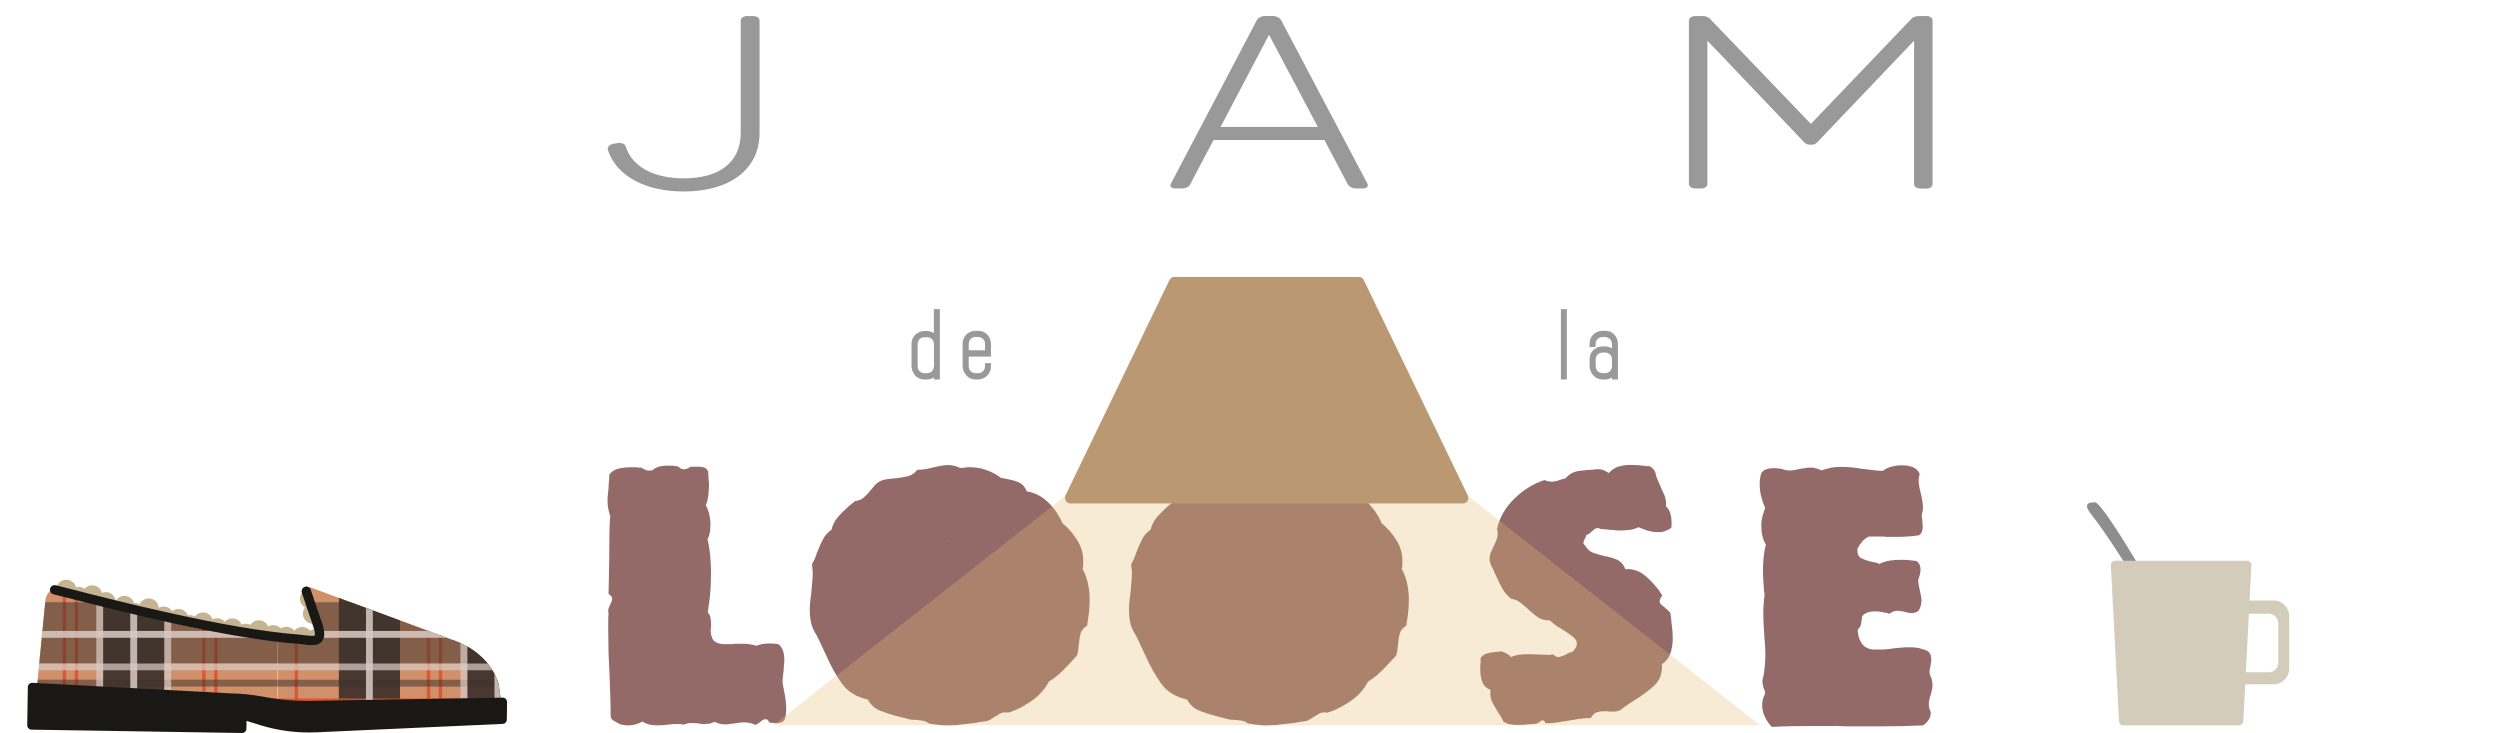 <?xml version="1.0" encoding="utf-8"?>
<!-- Generator: Adobe Illustrator 23.1.0, SVG Export Plug-In . SVG Version: 6.00 Build 0)  -->
<svg version="1.1" xmlns="http://www.w3.org/2000/svg" xmlns:xlink="http://www.w3.org/1999/xlink" x="0px" y="0px"
	 viewBox="0 0 291.13 85.36" style="enable-background:new 0 0 291.13 85.36;" xml:space="preserve">
<style type="text/css">
	.st0{display:none;}
	.st1{display:inline;fill:#2C292A;}
	.st2{fill:#999999;}
	.st3{fill:#936A68;}
	.st4{opacity:0.3;fill:#E2BD74;}
	.st5{fill:#BA9972;}
	.st6{fill:#8E8E8E;}
	.st7{fill:#D3CCBA;}
	.st8{fill:#C5B392;}
	.st9{clip-path:url(#SVGID_2_);}
	.st10{fill:#CF906A;}
	.st11{opacity:0.85;fill:#E04D2B;}
	.st12{opacity:0.93;fill:#3F322C;}
	.st13{opacity:0.71;fill:#D8CAC5;}
	.st14{opacity:0.52;fill:#3F322C;}
	.st15{opacity:0.85;fill:#D8CAC5;}
	.st16{fill:#1A1815;}
</style>
<g id="Calque_2" class="st0">
	<rect x="-28.14" y="-25.68" class="st1" width="595.28" height="841.89"/>
</g>
<g id="Calque_1">
	<path class="st2" d="M87.72,1.87c0.41,0,0.73,0.23,0.73,0.52v13.08c0,4.36-3.61,6.83-8.81,6.83c-4.34,0-7.8-1.69-8.85-4.82
		c-0.12-0.34,0.2-0.69,0.73-0.75l0.53-0.09c0.37-0.03,0.73,0.14,0.81,0.4c0.77,2.47,3.41,3.73,6.78,3.73c4.02,0,6.62-1.78,6.62-5.31
		V2.39c0-0.29,0.33-0.52,0.73-0.52H87.72z"/>
	<path class="st2" d="M156.95,21.46l-2.72-5.16h-12.91l-2.72,5.16c-0.12,0.29-0.53,0.49-1.01,0.49h-0.77
		c-0.37,0-0.65-0.26-0.49-0.52l10.03-19.08c0.16-0.29,0.57-0.49,1.01-0.49h0.81c0.45,0,0.85,0.2,1.01,0.49l10.07,19.08
		c0.12,0.26-0.12,0.52-0.53,0.52h-0.77C157.52,21.95,157.12,21.75,156.95,21.46z M153.46,14.78l-5.68-10.73l-5.64,10.73H153.46z"/>
	<path class="st2" d="M223.47,1.87h0.89c0.41,0,0.69,0.23,0.69,0.52v19.05c0,0.29-0.28,0.52-0.69,0.52h-0.73
		c-0.41,0-0.73-0.23-0.73-0.52V4.74l-11.33,11.88c-0.12,0.14-0.32,0.23-0.57,0.23h-0.24c-0.24,0-0.49-0.09-0.61-0.23L198.83,4.74
		v16.69c0,0.29-0.33,0.52-0.73,0.52h-0.69c-0.41,0-0.73-0.23-0.73-0.52V2.39c0-0.29,0.33-0.52,0.73-0.52h0.85
		c0.37,0,0.69,0.11,0.89,0.34l11.73,12.22l11.69-12.22C222.78,1.98,223.11,1.87,223.47,1.87z"/>
	<g>
		<path class="st2" d="M108.76,36h0.69v4.02v2.63v1.54h-0.69v-0.24c-0.25,0.16-0.52,0.24-0.81,0.24h-0.28
			c-0.53,0-0.95-0.22-1.25-0.67c-0.17-0.27-0.26-0.56-0.27-0.87v-2.58c0-0.54,0.22-0.97,0.67-1.27c0.26-0.17,0.54-0.25,0.84-0.25
			h0.28c0.29,0,0.56,0.08,0.81,0.24V36z M107.67,39.27c-0.35,0-0.59,0.15-0.74,0.46c-0.05,0.11-0.07,0.22-0.07,0.34v2.58
			c0,0.35,0.15,0.59,0.46,0.74c0.11,0.05,0.23,0.07,0.35,0.07h0.28c0.34,0,0.59-0.15,0.73-0.46c0.05-0.11,0.07-0.23,0.08-0.35v-2.58
			c0-0.34-0.15-0.58-0.46-0.73c-0.11-0.05-0.23-0.07-0.35-0.07H107.67z"/>
		<path class="st2" d="M113.62,38.52h0.28c0.53,0,0.95,0.22,1.25,0.67c0.17,0.27,0.25,0.56,0.25,0.87v0.74v0.55v0.18h-2.59v1.12
			c0,0.35,0.15,0.59,0.46,0.73c0.11,0.05,0.23,0.07,0.35,0.08h0.28c0.35,0,0.59-0.15,0.73-0.46c0.05-0.11,0.07-0.23,0.08-0.35v-0.36
			h0.69v0.36c0,0.55-0.22,0.98-0.67,1.27c-0.25,0.18-0.53,0.27-0.83,0.27h-0.28c-0.53,0-0.95-0.23-1.25-0.69
			c-0.17-0.26-0.26-0.55-0.27-0.85v-2.59c0-0.55,0.22-0.98,0.67-1.29C113.04,38.6,113.32,38.52,113.62,38.52z M113.62,39.24
			c-0.34,0-0.59,0.15-0.74,0.46c-0.05,0.11-0.07,0.23-0.07,0.35v0.74h1.9v-0.74c0-0.35-0.15-0.59-0.46-0.73
			c-0.11-0.06-0.23-0.08-0.35-0.08H113.62z"/>
		<path class="st2" d="M181.77,36h0.69v8.19h-0.69V36z"/>
		<path class="st2" d="M186.63,38.52h0.28c0.53,0,0.95,0.22,1.25,0.67c0.17,0.27,0.25,0.56,0.25,0.87v1.86v0.73v1.18v0.36h-0.69
			v-0.24c-0.25,0.16-0.52,0.24-0.81,0.24h-0.28c-0.53,0-0.95-0.23-1.25-0.69c-0.17-0.27-0.26-0.57-0.27-0.9v-0.74
			c0-0.54,0.22-0.97,0.67-1.27c0.26-0.17,0.54-0.25,0.84-0.25h0.28c0.29,0,0.56,0.08,0.81,0.24v-0.52c0-0.35-0.15-0.59-0.46-0.73
			c-0.11-0.06-0.23-0.08-0.35-0.08h-0.28c-0.35,0-0.59,0.15-0.74,0.46c-0.05,0.11-0.07,0.23-0.07,0.35v0.36h-0.7v-0.36
			c0-0.55,0.22-0.98,0.67-1.29C186.05,38.6,186.33,38.52,186.63,38.52z M186.63,41.06c-0.35,0-0.59,0.15-0.74,0.46
			c-0.05,0.11-0.07,0.22-0.07,0.34v0.74c0,0.39,0.16,0.65,0.49,0.78c0.1,0.05,0.21,0.07,0.32,0.07h0.28c0.34,0,0.59-0.15,0.73-0.46
			c0.05-0.11,0.08-0.23,0.08-0.35v-0.73c0-0.4-0.17-0.67-0.5-0.8c-0.1-0.04-0.21-0.06-0.31-0.06H186.63z"/>
	</g>
	<path class="st3" d="M79.3,54.57c0.1,0.05,0.21,0.08,0.34,0.08c0.05,0,0.11-0.01,0.17-0.02c0.06-0.01,0.13-0.03,0.21-0.06
		c0.08-0.02,0.14-0.06,0.21-0.09c0.06-0.04,0.12-0.08,0.17-0.13c0.02,0,0.05,0,0.08,0c0.02,0,0.05,0,0.08,0c0.02,0,0.05,0,0.08,0
		c0.02,0,0.05,0,0.08,0c0.13,0,0.25,0,0.36,0s0.22,0,0.32,0c0.2,0,0.4,0.03,0.59,0.09c0.19,0.06,0.35,0.21,0.47,0.44
		c0,0.08,0.01,0.16,0.02,0.25c0.01,0.09,0.02,0.18,0.02,0.28c0,0.03,0,0.05,0,0.08c0,0.03,0,0.05,0,0.08
		c0.02,0.23,0.04,0.46,0.06,0.68c0.01,0.23,0.01,0.46-0.02,0.68c0,0.33-0.03,0.65-0.08,0.97c-0.05,0.32-0.14,0.63-0.26,0.93
		c0.15,0.28,0.27,0.59,0.36,0.93c0.09,0.34,0.14,0.69,0.17,1.04c0,0.08,0,0.15,0,0.21c0,0.06,0,0.13,0,0.21
		c0,0.28-0.03,0.56-0.08,0.84c-0.05,0.28-0.14,0.53-0.26,0.76c0.15,0.63,0.26,1.28,0.32,1.95c0.06,0.67,0.09,1.34,0.09,2.02
		c0,0.25-0.01,0.5-0.02,0.76c-0.01,0.25-0.02,0.5-0.02,0.76c-0.03,0.5-0.07,1.01-0.13,1.51c-0.06,0.5-0.13,1.01-0.21,1.51
		c0.18,0.18,0.28,0.38,0.32,0.6c0.04,0.23,0.06,0.47,0.06,0.72c0,0.08,0,0.15,0,0.23s0,0.15,0,0.23c-0.03,0.08-0.04,0.15-0.04,0.21
		c0,0.06,0,0.13,0,0.21c0.02,0.33,0.1,0.62,0.23,0.89c0.13,0.26,0.43,0.45,0.91,0.55c0.18,0.03,0.35,0.04,0.51,0.04s0.32,0,0.47,0
		c0.13,0,0.24,0,0.34,0s0.21-0.01,0.34-0.04c0.1,0,0.21,0,0.32,0s0.22,0,0.32,0c0.1,0,0.21,0,0.32,0s0.22,0,0.32,0
		c0.2,0.03,0.41,0.05,0.62,0.08c0.21,0.03,0.43,0.08,0.66,0.15c0.2-0.1,0.43-0.17,0.68-0.21c0.25-0.04,0.5-0.06,0.76-0.06
		c0.2,0,0.4,0.01,0.59,0.02c0.19,0.01,0.37,0.04,0.55,0.09c0.28,0.28,0.45,0.57,0.53,0.89c0.08,0.32,0.11,0.64,0.11,0.96
		c0,0.2-0.01,0.4-0.04,0.6c-0.03,0.2-0.04,0.4-0.04,0.6c-0.03,0.2-0.05,0.4-0.08,0.6s-0.04,0.4-0.04,0.6c0,0.18,0.01,0.35,0.04,0.51
		c0.03,0.16,0.06,0.33,0.11,0.51c0,0.08,0.01,0.15,0.02,0.21c0.01,0.06,0.03,0.13,0.06,0.21c0.05,0.28,0.09,0.57,0.13,0.87
		c0.04,0.3,0.06,0.6,0.06,0.91c0,0.23-0.01,0.45-0.04,0.66c-0.03,0.21-0.08,0.42-0.15,0.62c-0.1,0.18-0.24,0.29-0.42,0.34
		c-0.18,0.05-0.37,0.08-0.57,0.08c-0.08,0-0.14,0-0.21,0c-0.06,0-0.12-0.01-0.17-0.04c-0.08,0-0.14,0-0.21,0c-0.06,0-0.12,0-0.17,0
		c-0.03-0.08-0.06-0.14-0.11-0.19c-0.05-0.05-0.09-0.1-0.11-0.15c-0.05-0.02-0.09-0.04-0.13-0.06c-0.04-0.01-0.08-0.02-0.13-0.02
		c-0.1,0-0.2,0.03-0.3,0.09s-0.2,0.13-0.3,0.21c-0.1,0.1-0.21,0.18-0.32,0.25s-0.22,0.09-0.32,0.09c-0.2-0.1-0.41-0.17-0.62-0.21
		c-0.21-0.04-0.42-0.06-0.62-0.06c-0.18,0-0.36,0.01-0.55,0.04c-0.19,0.03-0.38,0.05-0.59,0.08c-0.18,0.03-0.36,0.05-0.55,0.08
		c-0.19,0.03-0.37,0.04-0.55,0.04c-0.2,0-0.4-0.02-0.61-0.08c-0.2-0.05-0.4-0.13-0.6-0.23c-0.1,0.05-0.2,0.09-0.3,0.13
		c-0.1,0.04-0.19,0.07-0.26,0.09c-0.1,0-0.2,0.01-0.3,0.02c-0.1,0.01-0.2,0.02-0.3,0.02c-0.08,0-0.16,0-0.25,0
		c-0.09,0-0.17-0.01-0.25-0.04c-0.05,0-0.09,0-0.13,0c-0.04,0-0.08-0.01-0.13-0.04c-0.13,0-0.25-0.01-0.36-0.02
		s-0.23-0.02-0.36-0.02c-0.1,0-0.2,0.01-0.3,0.02c-0.1,0.01-0.2,0.03-0.3,0.06c-0.05,0-0.1,0.01-0.15,0.04
		c-0.05,0.03-0.1,0.05-0.15,0.08c-0.13-0.02-0.26-0.04-0.4-0.06c-0.14-0.01-0.27-0.02-0.4-0.02c-0.18,0-0.36,0.01-0.55,0.02
		c-0.19,0.01-0.38,0.03-0.59,0.06c-0.05,0-0.11,0.01-0.17,0.02s-0.13,0.02-0.21,0.02c-0.13,0-0.25,0.01-0.38,0.02
		c-0.13,0.01-0.25,0.02-0.38,0.02c-0.33,0-0.64-0.03-0.93-0.09c-0.29-0.06-0.57-0.18-0.85-0.36c-0.25,0.15-0.52,0.26-0.81,0.34
		c-0.29,0.08-0.59,0.11-0.89,0.11c-0.15,0-0.3-0.01-0.45-0.04c-0.15-0.02-0.29-0.05-0.42-0.08c-0.05-0.02-0.1-0.05-0.15-0.08
		c-0.05-0.02-0.1-0.05-0.15-0.08c-0.2-0.1-0.38-0.21-0.55-0.32s-0.26-0.27-0.28-0.47c0-0.81-0.01-1.6-0.04-2.38
		c-0.03-0.78-0.05-1.54-0.08-2.27c-0.03-0.45-0.04-0.9-0.06-1.32c-0.01-0.43-0.03-0.86-0.06-1.29c0-0.45-0.01-0.91-0.02-1.36
		s-0.02-0.91-0.02-1.36c0-0.35,0-0.7,0-1.04c0-0.34,0.01-0.68,0.04-1c-0.03-0.05-0.04-0.1-0.04-0.15c0-0.05,0-0.09,0-0.11
		c0-0.13,0.02-0.25,0.08-0.38c0.05-0.13,0.1-0.24,0.15-0.34c0.05-0.13,0.1-0.24,0.15-0.34c0.05-0.1,0.08-0.2,0.08-0.3
		c0-0.05-0.01-0.1-0.02-0.15s-0.03-0.1-0.06-0.15c-0.05-0.05-0.1-0.1-0.15-0.15c-0.05-0.05-0.11-0.1-0.19-0.15
		c0-0.33,0.01-0.66,0.02-1c0.01-0.34,0.02-0.69,0.02-1.04s0.01-0.71,0.02-1.08c0.01-0.37,0.02-0.73,0.02-1.08c0-0.1,0-0.21,0-0.32
		s0-0.22,0-0.32c0-0.76,0.01-1.49,0.02-2.21c0.01-0.72,0.04-1.41,0.09-2.06c-0.1-0.28-0.18-0.56-0.23-0.83
		c-0.05-0.28-0.08-0.57-0.08-0.87c0-0.25,0.01-0.5,0.04-0.76c0.02-0.25,0.05-0.5,0.08-0.76c0-0.23,0.01-0.46,0.04-0.7
		s0.04-0.47,0.04-0.7c0-0.05,0-0.08,0-0.09s0-0.03,0-0.06c0.28-0.38,0.65-0.62,1.12-0.72c0.47-0.1,0.94-0.15,1.42-0.15
		c0.1,0,0.2,0,0.3,0c0.1,0,0.2,0,0.3,0c0.1,0.03,0.2,0.04,0.3,0.04s0.2,0,0.3,0c0.15,0.1,0.3,0.19,0.45,0.26
		c0.15,0.08,0.32,0.1,0.49,0.08c0.05,0,0.09,0,0.11,0c0.02,0,0.06,0,0.11,0c0.02,0,0.06-0.01,0.09-0.02
		c0.04-0.01,0.07-0.03,0.09-0.06c0.25-0.2,0.52-0.33,0.81-0.4c0.29-0.06,0.6-0.09,0.93-0.09c0.2,0,0.41,0.01,0.62,0.02
		c0.21,0.01,0.41,0.04,0.59,0.09C79.1,54.43,79.2,54.52,79.3,54.57z"/>
	<path class="st3" d="M112.13,54.47c0.1-0.01,0.2-0.02,0.3-0.02c0.08-0.02,0.16-0.04,0.26-0.04s0.2,0,0.3,0
		c0.66,0,1.29,0.11,1.91,0.34c0.62,0.23,1.18,0.53,1.68,0.91c0.05,0,0.1,0.01,0.15,0.02c0.05,0.01,0.1,0.02,0.15,0.02
		c0.05,0.03,0.11,0.04,0.17,0.04c0.06,0,0.13,0.01,0.21,0.04c0.45,0.08,0.9,0.2,1.34,0.38c0.44,0.18,0.76,0.53,0.96,1.06
		c0.96,0.15,1.8,0.59,2.53,1.31c0.73,0.72,1.27,1.52,1.63,2.4c0.66,0.53,1.23,1.19,1.72,1.97c0.49,0.78,0.72,1.62,0.7,2.5
		c0,0.08,0,0.15,0,0.21c0,0.06,0,0.13,0,0.21s-0.01,0.15-0.02,0.21c-0.01,0.06-0.03,0.13-0.06,0.21c0.3,0.56,0.52,1.14,0.64,1.74
		c0.13,0.61,0.19,1.24,0.19,1.89c0,0.25-0.01,0.5-0.02,0.76c-0.01,0.25-0.03,0.49-0.06,0.72c-0.03,0.15-0.04,0.3-0.06,0.45
		c-0.01,0.15-0.03,0.3-0.06,0.45c-0.03,0.1-0.04,0.2-0.06,0.3c-0.01,0.1-0.02,0.2-0.02,0.3c-0.43,0.25-0.69,0.58-0.79,0.98
		c-0.1,0.4-0.16,0.82-0.19,1.25c-0.03,0.23-0.05,0.45-0.08,0.66c-0.03,0.22-0.08,0.42-0.15,0.62c-0.18,0.18-0.37,0.39-0.59,0.63
		c-0.21,0.24-0.43,0.47-0.66,0.7c-0.3,0.33-0.62,0.64-0.96,0.93c-0.34,0.29-0.69,0.54-1.04,0.74c-0.43,0.83-1.05,1.55-1.85,2.14
		c-0.81,0.59-1.65,1.05-2.53,1.38c-0.05,0-0.11,0.01-0.17,0.04c-0.06,0.03-0.13,0.05-0.21,0.08c-0.05-0.02-0.11-0.04-0.17-0.04
		c-0.06,0-0.12,0-0.17,0c-0.23,0-0.44,0.06-0.64,0.17c-0.2,0.11-0.4,0.23-0.6,0.36c-0.03,0-0.04,0.01-0.06,0.04
		c-0.01,0.03-0.03,0.04-0.06,0.04c-0.15,0.1-0.29,0.19-0.42,0.26s-0.26,0.13-0.42,0.15c-0.2,0.03-0.4,0.05-0.6,0.08
		c-0.2,0.03-0.4,0.06-0.6,0.11c-0.38,0.05-0.75,0.09-1.12,0.13c-0.37,0.04-0.74,0.08-1.12,0.13c-0.2,0-0.4,0.01-0.59,0.02
		c-0.19,0.01-0.38,0.02-0.59,0.02c-0.18,0-0.35-0.01-0.53-0.02c-0.18-0.01-0.34-0.03-0.49-0.06c-0.18,0-0.35-0.02-0.53-0.06
		c-0.18-0.04-0.35-0.07-0.53-0.09c-0.23-0.18-0.47-0.28-0.72-0.32c-0.25-0.04-0.52-0.07-0.79-0.09c-0.15,0-0.3-0.01-0.45-0.02
		c-0.15-0.01-0.3-0.04-0.45-0.09c-0.2-0.05-0.4-0.1-0.59-0.15s-0.38-0.1-0.59-0.15c-0.03-0.02-0.06-0.04-0.09-0.04
		c-0.04,0-0.07,0-0.09,0c-0.66-0.18-1.29-0.38-1.89-0.62s-1.08-0.67-1.44-1.31c-1.34-0.28-2.35-0.91-3.04-1.89s-1.29-2.06-1.79-3.22
		c-0.05-0.1-0.1-0.21-0.15-0.32c-0.05-0.11-0.1-0.22-0.15-0.32c-0.18-0.38-0.35-0.74-0.51-1.1c-0.17-0.35-0.35-0.69-0.55-1.02
		c-0.23-0.43-0.38-0.85-0.45-1.27c-0.08-0.42-0.11-0.84-0.11-1.27c0-0.35,0.02-0.71,0.06-1.06c0.04-0.35,0.08-0.72,0.13-1.1
		c0.03-0.35,0.06-0.71,0.09-1.06c0.04-0.35,0.06-0.71,0.06-1.06c0-0.08,0-0.16,0-0.25c0-0.09-0.01-0.18-0.04-0.28
		c0-0.1-0.01-0.19-0.02-0.28c-0.01-0.09-0.02-0.17-0.02-0.25c0.13-0.23,0.24-0.45,0.34-0.68c0.1-0.23,0.19-0.47,0.26-0.72
		c0.02-0.02,0.04-0.05,0.04-0.08c0-0.02,0.01-0.05,0.04-0.08c0.18-0.48,0.38-0.93,0.61-1.36c0.23-0.43,0.55-0.79,0.98-1.1
		c0.15-0.58,0.4-1.07,0.76-1.48c0.35-0.4,0.74-0.79,1.17-1.17c0.13-0.13,0.26-0.24,0.4-0.34c0.14-0.1,0.27-0.21,0.4-0.34
		c0.4-0.02,0.76-0.17,1.06-0.44c0.3-0.26,0.58-0.56,0.83-0.89c0.08-0.1,0.15-0.19,0.23-0.28c0.08-0.09,0.15-0.18,0.23-0.28
		c0.33-0.33,0.7-0.53,1.12-0.61c0.42-0.08,0.84-0.13,1.27-0.15c0.48-0.05,0.94-0.13,1.38-0.23c0.44-0.1,0.83-0.35,1.15-0.76
		c0.33,0,0.64-0.02,0.94-0.08c0.3-0.05,0.59-0.11,0.87-0.19c0.13-0.02,0.25-0.05,0.38-0.08c0.13-0.02,0.25-0.05,0.38-0.08
		c0.15-0.02,0.31-0.05,0.47-0.08c0.16-0.02,0.33-0.04,0.51-0.04c0.23,0,0.46,0.03,0.7,0.08c0.24,0.05,0.49,0.14,0.74,0.26
		C111.93,54.51,112.03,54.49,112.13,54.47z M111.06,63.43c-0.04-0.01-0.07-0.02-0.09-0.02h-0.04c-0.08-0.05-0.15-0.09-0.23-0.13
		c-0.08-0.04-0.15-0.11-0.23-0.21c-0.76,0.15-1.43,0.44-2.02,0.85c-0.59,0.42-1.17,0.93-1.72,1.53c-0.03,0.1-0.04,0.2-0.06,0.28
		c-0.01,0.09-0.02,0.18-0.02,0.28c0,0.08,0,0.15,0,0.23s0.01,0.15,0.04,0.23c0,0.1,0,0.21,0,0.32s0,0.22,0,0.32c0,0.1,0,0.2,0,0.28
		c0,0.09-0.03,0.18-0.08,0.28c0,0.15-0.01,0.31-0.04,0.47c-0.03,0.16-0.05,0.33-0.08,0.51c-0.03,0.33-0.05,0.67-0.08,1.02
		c-0.03,0.35-0.04,0.72-0.04,1.1c0,0.76,0.1,1.49,0.3,2.19c0.2,0.71,0.6,1.32,1.21,1.85c0.15,0.03,0.3,0.06,0.43,0.11
		c0.14,0.05,0.27,0.11,0.4,0.19c0.2,0.08,0.41,0.15,0.62,0.21c0.21,0.06,0.43,0.09,0.66,0.09c0.1,0,0.21-0.01,0.32-0.04
		c0.11-0.02,0.22-0.05,0.32-0.08c0.78-0.18,1.4-0.57,1.87-1.17c0.47-0.6,0.83-1.25,1.08-1.93c0.1-0.23,0.18-0.45,0.23-0.66
		c0.05-0.21,0.1-0.42,0.15-0.62c0-0.18,0.01-0.36,0.02-0.55c0.01-0.19,0.03-0.37,0.06-0.55c0-0.2,0.01-0.4,0.02-0.59
		s0.03-0.38,0.06-0.59c0-0.1,0-0.2,0-0.3c0-0.1,0-0.2,0-0.3c0-0.55-0.04-1.08-0.11-1.59c-0.08-0.5-0.25-0.96-0.53-1.36
		c-0.2-0.08-0.37-0.18-0.51-0.32c-0.14-0.14-0.27-0.28-0.4-0.43c-0.03,0-0.04-0.01-0.04-0.04c-0.18-0.23-0.37-0.42-0.59-0.59
		c-0.21-0.16-0.49-0.25-0.81-0.25C111.12,63.46,111.09,63.45,111.06,63.43z"/>
	<path class="st3" d="M149.3,54.47c0.1-0.01,0.2-0.02,0.3-0.02c0.08-0.02,0.16-0.04,0.26-0.04c0.1,0,0.2,0,0.3,0
		c0.65,0,1.29,0.11,1.91,0.34c0.62,0.23,1.18,0.53,1.68,0.91c0.05,0,0.1,0.01,0.15,0.02c0.05,0.01,0.1,0.02,0.15,0.02
		c0.05,0.03,0.11,0.04,0.17,0.04c0.06,0,0.13,0.01,0.21,0.04c0.45,0.08,0.9,0.2,1.34,0.38c0.44,0.18,0.76,0.53,0.96,1.06
		c0.96,0.15,1.8,0.59,2.53,1.31c0.73,0.72,1.27,1.52,1.63,2.4c0.65,0.53,1.23,1.19,1.72,1.97c0.49,0.78,0.72,1.62,0.7,2.5
		c0,0.08,0,0.15,0,0.21c0,0.06,0,0.13,0,0.21s-0.01,0.15-0.02,0.21c-0.01,0.06-0.03,0.13-0.06,0.21c0.3,0.56,0.52,1.14,0.64,1.74
		c0.13,0.61,0.19,1.24,0.19,1.89c0,0.25-0.01,0.5-0.02,0.76c-0.01,0.25-0.03,0.49-0.06,0.72c-0.03,0.15-0.04,0.3-0.06,0.45
		c-0.01,0.15-0.03,0.3-0.06,0.45c-0.03,0.1-0.04,0.2-0.06,0.3c-0.01,0.1-0.02,0.2-0.02,0.3c-0.43,0.25-0.69,0.58-0.79,0.98
		c-0.1,0.4-0.16,0.82-0.19,1.25c-0.03,0.23-0.05,0.45-0.08,0.66c-0.03,0.22-0.08,0.42-0.15,0.62c-0.18,0.18-0.37,0.39-0.59,0.63
		c-0.21,0.24-0.43,0.47-0.66,0.7c-0.3,0.33-0.63,0.64-0.96,0.93c-0.34,0.29-0.69,0.54-1.04,0.74c-0.43,0.83-1.04,1.55-1.85,2.14
		c-0.81,0.59-1.65,1.05-2.53,1.38c-0.05,0-0.11,0.01-0.17,0.04c-0.06,0.03-0.13,0.05-0.21,0.08c-0.05-0.02-0.11-0.04-0.17-0.04
		c-0.06,0-0.12,0-0.17,0c-0.23,0-0.44,0.06-0.64,0.17c-0.2,0.11-0.4,0.23-0.6,0.36c-0.03,0-0.04,0.01-0.06,0.04
		c-0.01,0.03-0.03,0.04-0.06,0.04c-0.15,0.1-0.29,0.19-0.42,0.26c-0.13,0.08-0.26,0.13-0.42,0.15c-0.2,0.03-0.4,0.05-0.6,0.08
		c-0.2,0.03-0.4,0.06-0.61,0.11c-0.38,0.05-0.75,0.09-1.12,0.13c-0.37,0.04-0.74,0.08-1.11,0.13c-0.2,0-0.4,0.01-0.59,0.02
		c-0.19,0.01-0.38,0.02-0.59,0.02c-0.18,0-0.35-0.01-0.53-0.02c-0.18-0.01-0.34-0.03-0.49-0.06c-0.18,0-0.35-0.02-0.53-0.06
		c-0.18-0.04-0.35-0.07-0.53-0.09c-0.23-0.18-0.47-0.28-0.72-0.32c-0.25-0.04-0.52-0.07-0.79-0.09c-0.15,0-0.3-0.01-0.45-0.02
		c-0.15-0.01-0.3-0.04-0.45-0.09c-0.2-0.05-0.4-0.1-0.59-0.15c-0.19-0.05-0.38-0.1-0.58-0.15c-0.03-0.02-0.06-0.04-0.09-0.04
		c-0.04,0-0.07,0-0.09,0c-0.66-0.18-1.29-0.38-1.89-0.62c-0.61-0.24-1.08-0.67-1.44-1.31c-1.34-0.28-2.35-0.91-3.04-1.89
		c-0.69-0.98-1.29-2.06-1.8-3.22c-0.05-0.1-0.1-0.21-0.15-0.32c-0.05-0.11-0.1-0.22-0.15-0.32c-0.18-0.38-0.35-0.74-0.51-1.1
		c-0.16-0.35-0.35-0.69-0.55-1.02c-0.23-0.43-0.38-0.85-0.45-1.27c-0.08-0.42-0.11-0.84-0.11-1.27c0-0.35,0.02-0.71,0.06-1.06
		c0.04-0.35,0.08-0.72,0.13-1.1c0.02-0.35,0.06-0.71,0.09-1.06c0.04-0.35,0.06-0.71,0.06-1.06c0-0.08,0-0.16,0-0.25
		c0-0.09-0.01-0.18-0.04-0.28c0-0.1-0.01-0.19-0.02-0.28c-0.01-0.09-0.02-0.17-0.02-0.25c0.13-0.23,0.24-0.45,0.34-0.68
		c0.1-0.23,0.19-0.47,0.26-0.72c0.03-0.02,0.04-0.05,0.04-0.08c0-0.02,0.01-0.05,0.04-0.08c0.18-0.48,0.38-0.93,0.6-1.36
		s0.55-0.79,0.98-1.1c0.15-0.58,0.4-1.07,0.76-1.48c0.35-0.4,0.74-0.79,1.17-1.17c0.13-0.13,0.26-0.24,0.4-0.34s0.27-0.21,0.4-0.34
		c0.4-0.02,0.76-0.17,1.06-0.44c0.3-0.26,0.58-0.56,0.83-0.89c0.08-0.1,0.15-0.19,0.23-0.28c0.08-0.09,0.15-0.18,0.23-0.28
		c0.33-0.33,0.7-0.53,1.12-0.61s0.84-0.13,1.27-0.15c0.48-0.05,0.94-0.13,1.38-0.23c0.44-0.1,0.83-0.35,1.15-0.76
		c0.33,0,0.64-0.02,0.95-0.08c0.3-0.05,0.59-0.11,0.87-0.19c0.13-0.02,0.25-0.05,0.38-0.08c0.13-0.02,0.25-0.05,0.38-0.08
		c0.15-0.02,0.31-0.05,0.47-0.08c0.16-0.02,0.33-0.04,0.51-0.04c0.23,0,0.46,0.03,0.7,0.08c0.24,0.05,0.48,0.14,0.74,0.26
		C149.1,54.51,149.2,54.49,149.3,54.47z M148.23,63.43c-0.04-0.01-0.07-0.02-0.09-0.02h-0.04c-0.08-0.05-0.15-0.09-0.23-0.13
		c-0.08-0.04-0.15-0.11-0.23-0.21c-0.76,0.15-1.43,0.44-2.02,0.85c-0.59,0.42-1.17,0.93-1.72,1.53c-0.03,0.1-0.04,0.2-0.06,0.28
		c-0.01,0.09-0.02,0.18-0.02,0.28c0,0.08,0,0.15,0,0.23s0.01,0.15,0.04,0.23c0,0.1,0,0.21,0,0.32s0,0.22,0,0.32c0,0.1,0,0.2,0,0.28
		c0,0.09-0.03,0.18-0.08,0.28c0,0.15-0.01,0.31-0.04,0.47c-0.03,0.16-0.05,0.33-0.08,0.51c-0.03,0.33-0.05,0.67-0.08,1.02
		c-0.03,0.35-0.04,0.72-0.04,1.1c0,0.76,0.1,1.49,0.3,2.19c0.2,0.71,0.61,1.32,1.21,1.85c0.15,0.03,0.3,0.06,0.43,0.11
		c0.14,0.05,0.27,0.11,0.4,0.19c0.2,0.08,0.41,0.15,0.62,0.21c0.21,0.06,0.43,0.09,0.66,0.09c0.1,0,0.21-0.01,0.32-0.04
		c0.11-0.02,0.22-0.05,0.32-0.08c0.78-0.18,1.4-0.57,1.87-1.17c0.47-0.6,0.83-1.25,1.08-1.93c0.1-0.23,0.18-0.45,0.23-0.66
		c0.05-0.21,0.1-0.42,0.15-0.62c0-0.18,0.01-0.36,0.02-0.55s0.03-0.37,0.06-0.55c0-0.2,0.01-0.4,0.02-0.59
		c0.01-0.19,0.03-0.38,0.06-0.59c0-0.1,0-0.2,0-0.3c0-0.1,0-0.2,0-0.3c0-0.55-0.04-1.08-0.11-1.59c-0.08-0.5-0.25-0.96-0.53-1.36
		c-0.2-0.08-0.37-0.18-0.51-0.32c-0.14-0.14-0.27-0.28-0.4-0.43c-0.03,0-0.04-0.01-0.04-0.04c-0.18-0.23-0.37-0.42-0.59-0.59
		c-0.21-0.16-0.49-0.25-0.81-0.25C148.29,63.46,148.26,63.45,148.23,63.43z"/>
	<path class="st3" d="M192.57,54.68c0.13,0.15,0.2,0.32,0.23,0.49c0.05,0.25,0.13,0.5,0.25,0.74c0.11,0.24,0.22,0.49,0.32,0.74
		c0.15,0.33,0.3,0.66,0.44,0.99c0.14,0.33,0.21,0.7,0.21,1.1c0,0.03,0,0.06,0,0.1s0,0.08,0,0.13c0.25,0.25,0.42,0.54,0.51,0.87
		c0.09,0.33,0.13,0.67,0.13,1.03c0,0.05,0,0.1,0,0.15s0,0.1,0,0.15c0,0.05-0.01,0.1-0.02,0.15s-0.02,0.1-0.02,0.15
		c-0.25,0.18-0.52,0.31-0.79,0.4c-0.28,0.09-0.57,0.12-0.87,0.09c-0.13,0-0.25-0.01-0.38-0.02c-0.13-0.01-0.24-0.03-0.34-0.06
		c-0.25-0.05-0.5-0.12-0.74-0.21c-0.24-0.09-0.47-0.18-0.7-0.28c-0.28,0.15-0.59,0.25-0.93,0.3c-0.34,0.05-0.7,0.08-1.08,0.08
		c-0.13,0-0.26,0-0.4,0s-0.27-0.01-0.4-0.04c-0.1,0-0.21-0.01-0.32-0.02c-0.11-0.01-0.22-0.02-0.32-0.02
		c-0.18-0.02-0.34-0.04-0.49-0.06c-0.15-0.01-0.3-0.02-0.45-0.02c-0.08-0.05-0.14-0.08-0.21-0.09c-0.06-0.01-0.12-0.02-0.17-0.02
		c-0.13,0-0.24,0.04-0.34,0.11c-0.1,0.08-0.2,0.16-0.3,0.26c-0.03,0-0.04,0.01-0.04,0.04c-0.1,0.08-0.2,0.15-0.28,0.23
		c-0.09,0.08-0.2,0.13-0.32,0.15c-0.03,0.05-0.05,0.11-0.08,0.19c-0.03,0.08-0.05,0.14-0.08,0.19c-0.05,0.1-0.09,0.19-0.13,0.26
		s-0.06,0.16-0.06,0.26c0,0.03,0,0.06,0,0.09c0,0.04,0.01,0.07,0.04,0.09c0.02,0.03,0.05,0.06,0.08,0.09
		c0.02,0.04,0.05,0.07,0.08,0.09c0.25,0.43,0.59,0.71,1,0.85c0.42,0.14,0.84,0.26,1.27,0.36c0.48,0.08,0.94,0.21,1.4,0.4
		c0.45,0.19,0.79,0.57,1.02,1.15c0.02,0,0.05,0,0.08,0s0.06-0.01,0.11-0.04c0.02,0,0.05,0,0.08,0c0.02,0,0.05,0,0.08,0
		c0.73,0.03,1.39,0.3,1.99,0.81c0.59,0.52,1.11,1.08,1.57,1.68c0.05,0.1,0.11,0.2,0.19,0.3c0.08,0.1,0.14,0.2,0.19,0.3
		c-0.1,0.13-0.18,0.24-0.23,0.34c-0.05,0.1-0.08,0.2-0.08,0.3c0,0.15,0.05,0.28,0.15,0.38c0.1,0.1,0.23,0.2,0.38,0.3
		c0.03,0.03,0.04,0.04,0.06,0.06s0.03,0.03,0.06,0.06c0.15,0.13,0.3,0.25,0.43,0.38c0.14,0.13,0.21,0.29,0.21,0.49v0.04
		c0.03,0.13,0.04,0.26,0.06,0.4c0.01,0.14,0.02,0.27,0.02,0.4c0.05,0.3,0.09,0.6,0.11,0.91c0.02,0.3,0.04,0.62,0.04,0.95
		c0,0.58-0.08,1.13-0.25,1.66s-0.5,0.97-1,1.32c0,0.03,0,0.06,0,0.09s0,0.08,0,0.13c0,0.96-0.3,1.71-0.91,2.27
		c-0.6,0.55-1.29,1.07-2.04,1.55c-0.05,0.03-0.1,0.06-0.15,0.09c-0.05,0.04-0.1,0.07-0.15,0.09c-0.28,0.18-0.55,0.36-0.83,0.55
		c-0.28,0.19-0.54,0.38-0.79,0.59c-0.08,0.03-0.15,0.05-0.23,0.08c-0.08,0.03-0.15,0.04-0.23,0.04c-0.1,0.03-0.19,0.04-0.26,0.04
		c-0.08,0-0.15,0-0.23,0c-0.08,0-0.16,0-0.25,0c-0.09,0-0.17-0.01-0.25-0.04c-0.1,0-0.2,0-0.28,0c-0.09,0-0.17,0-0.25,0
		c-0.25,0-0.5,0.04-0.76,0.13s-0.48,0.31-0.68,0.66c-0.45,0-0.89,0.03-1.32,0.09c-0.43,0.06-0.86,0.13-1.29,0.21
		c-0.45,0.08-0.9,0.15-1.32,0.21c-0.43,0.06-0.87,0.09-1.32,0.09c-0.03-0.08-0.06-0.13-0.09-0.17c-0.04-0.04-0.07-0.07-0.09-0.09
		c-0.03-0.02-0.06-0.04-0.09-0.06c-0.04-0.01-0.07-0.02-0.09-0.02c-0.08,0-0.15,0.03-0.21,0.08c-0.06,0.05-0.12,0.09-0.17,0.11
		l-0.04,0.04c-0.08,0.05-0.15,0.09-0.23,0.13c-0.08,0.04-0.15,0.06-0.23,0.06h-0.04c-0.1,0-0.2,0.01-0.3,0.02
		c-0.1,0.01-0.21,0.02-0.34,0.02c-0.2,0.03-0.42,0.04-0.64,0.06c-0.23,0.01-0.45,0.02-0.68,0.02c-0.33,0-0.63-0.02-0.91-0.08
		c-0.28-0.05-0.54-0.16-0.79-0.34c-0.08-0.18-0.17-0.36-0.28-0.55s-0.23-0.37-0.36-0.55c-0.2-0.33-0.4-0.67-0.59-1.02
		c-0.19-0.35-0.28-0.74-0.28-1.17c0-0.02,0-0.06,0-0.09c0-0.04,0-0.07,0-0.09c0-0.02,0.01-0.06,0.02-0.09
		c0.01-0.04,0.02-0.07,0.02-0.09c-0.5-0.2-0.83-0.52-0.98-0.96c-0.15-0.44-0.23-0.9-0.23-1.38c0-0.02,0-0.06,0-0.09s0-0.07,0-0.09
		c0-0.1,0-0.2,0-0.3c0-0.1,0.01-0.2,0.04-0.3c0-0.1,0-0.2,0-0.3s0-0.2,0-0.3c0.18-0.25,0.4-0.42,0.68-0.51
		c0.28-0.09,0.55-0.14,0.83-0.17c0.05,0,0.1-0.01,0.15-0.02c0.05-0.01,0.1-0.02,0.15-0.02c0.1,0,0.2-0.01,0.3-0.02
		c0.1-0.01,0.19-0.03,0.26-0.06c0.05,0.03,0.11,0.05,0.17,0.08c0.06,0.03,0.12,0.04,0.17,0.04c0.15,0.08,0.3,0.15,0.45,0.23
		s0.28,0.19,0.38,0.34c0.3-0.15,0.64-0.25,1-0.28c0.37-0.04,0.74-0.06,1.12-0.06c0.2,0,0.4,0.01,0.59,0.02
		c0.19,0.01,0.37,0.02,0.55,0.02c0.2,0,0.4,0.01,0.59,0.02c0.19,0.01,0.37,0.02,0.55,0.02c0.05,0,0.1,0,0.15,0s0.1-0.01,0.15-0.04
		c0.02,0,0.06,0,0.11,0s0.1,0,0.15,0c0.2,0.25,0.43,0.35,0.68,0.28c0.25-0.06,0.5-0.16,0.76-0.28c0.02-0.02,0.06-0.04,0.09-0.06
		c0.04-0.01,0.07-0.03,0.09-0.06c0.1-0.05,0.2-0.09,0.28-0.11c0.09-0.02,0.18-0.05,0.28-0.08c0.1-0.08,0.2-0.18,0.28-0.3
		c0.09-0.13,0.16-0.25,0.21-0.38c0-0.05,0.01-0.1,0.02-0.15c0.01-0.05,0.02-0.1,0.02-0.15c0-0.08-0.01-0.15-0.04-0.23
		s-0.06-0.15-0.11-0.23c-0.2-0.23-0.43-0.43-0.68-0.6c-0.25-0.18-0.52-0.35-0.79-0.53c-0.05-0.02-0.09-0.05-0.13-0.08
		s-0.08-0.05-0.13-0.08c-0.23-0.13-0.45-0.26-0.66-0.42c-0.21-0.15-0.42-0.33-0.62-0.53c-0.03,0-0.05,0-0.08,0s-0.04,0-0.06,0
		s-0.03,0-0.06,0c-0.45,0-0.85-0.12-1.19-0.36c-0.34-0.24-0.67-0.51-1-0.81c0-0.02-0.03-0.05-0.08-0.08
		c-0.3-0.28-0.61-0.54-0.93-0.79s-0.67-0.4-1.08-0.46c-0.4-0.3-0.72-0.66-0.96-1.06c-0.24-0.4-0.45-0.81-0.62-1.21
		c-0.03-0.08-0.05-0.14-0.08-0.19c-0.03-0.05-0.05-0.1-0.08-0.15c-0.1-0.2-0.2-0.4-0.28-0.61s-0.18-0.39-0.28-0.57
		c-0.03-0.08-0.06-0.15-0.09-0.21s-0.06-0.13-0.06-0.21c-0.03-0.08-0.04-0.15-0.06-0.21c-0.01-0.06-0.02-0.13-0.02-0.21
		c0-0.25,0.05-0.5,0.15-0.74c0.1-0.24,0.2-0.47,0.3-0.7h0.04v-0.04c0.1-0.23,0.2-0.46,0.3-0.7c0.1-0.24,0.15-0.49,0.15-0.74
		c0-0.05,0-0.09,0-0.13c0-0.04,0-0.08,0-0.13c0-0.05-0.01-0.09-0.02-0.13s-0.03-0.08-0.06-0.13c0.28-1.34,0.95-2.53,2.02-3.58
		c1.07-1.05,2.25-1.77,3.53-2.18c0.15,0.08,0.3,0.13,0.43,0.15c0.14,0.03,0.26,0.04,0.36,0.04c0.2,0,0.4-0.02,0.6-0.08
		c0.2-0.05,0.4-0.11,0.6-0.19c0.08-0.02,0.15-0.04,0.23-0.06c0.08-0.01,0.15-0.03,0.23-0.06c0.4-0.48,0.91-0.76,1.51-0.85
		c0.61-0.09,1.22-0.14,1.85-0.17c0.08-0.02,0.16-0.04,0.25-0.04c0.09,0,0.17,0,0.25,0c0.2,0,0.4,0.04,0.6,0.13
		c0.2,0.09,0.39,0.2,0.57,0.32c0.33-0.38,0.71-0.63,1.15-0.76c0.44-0.13,0.9-0.19,1.38-0.19c0.23,0,0.46,0.01,0.7,0.02
		s0.47,0.03,0.7,0.06c0.15,0.03,0.3,0.04,0.45,0.06c0.15,0.01,0.29,0.02,0.42,0.02C192.31,54.42,192.44,54.53,192.57,54.68z"/>
	<rect x="104.75" y="63.07" class="st3" width="10.64" height="13.9"/>
	<rect x="140.74" y="61.22" class="st3" width="12.72" height="16.27"/>
	<path class="st3" d="M220.14,54.38c0.33-0.1,0.67-0.16,1.02-0.19c0.08,0,0.15,0,0.23,0s0.15,0,0.23,0c0.43,0,0.82,0.08,1.17,0.23
		c0.35,0.15,0.61,0.4,0.76,0.76c-0.03,0.13-0.05,0.25-0.08,0.38c-0.03,0.13-0.04,0.25-0.04,0.38c0,0.25,0.03,0.51,0.08,0.78
		c0.05,0.27,0.11,0.52,0.19,0.78c0.05,0.28,0.1,0.55,0.15,0.81c0.05,0.27,0.08,0.52,0.08,0.78c0,0.15-0.01,0.3-0.04,0.44
		c-0.03,0.14-0.06,0.27-0.11,0.4c0,0.05,0.01,0.11,0.02,0.19s0.02,0.15,0.02,0.23c0.03,0.08,0.04,0.15,0.04,0.23
		c0,0.08,0,0.17,0,0.27c0.02,0.08,0.04,0.15,0.04,0.23s0,0.15,0,0.23c0,0.2-0.03,0.39-0.08,0.57c-0.05,0.18-0.16,0.33-0.34,0.45
		c-0.48,0.08-0.94,0.13-1.38,0.15c-0.44,0.03-0.88,0.04-1.3,0.04c-0.15,0-0.3,0-0.45,0s-0.3,0-0.45,0c-0.08,0-0.15,0-0.23,0
		c-0.08,0-0.15-0.01-0.23-0.04c-0.23,0-0.45,0-0.68,0c-0.23,0-0.45,0-0.68,0c-0.08,0-0.15,0-0.23,0c-0.08,0-0.15,0-0.23,0
		c-0.33,0.18-0.59,0.37-0.77,0.59c-0.19,0.22-0.37,0.49-0.55,0.82c0,0.03,0,0.05,0,0.08c0,0.03,0,0.04,0,0.06s0,0.03,0,0.06
		c0,0.45,0.15,0.76,0.45,0.91c0.3,0.15,0.64,0.28,1.02,0.38c0.03,0,0.06,0,0.09,0s0.07,0.01,0.09,0.04
		c0.18,0.03,0.34,0.06,0.49,0.09c0.15,0.04,0.29,0.09,0.42,0.17c0.3-0.18,0.67-0.3,1.11-0.38c0.44-0.08,0.9-0.11,1.38-0.11
		c0.33,0,0.65,0.01,0.96,0.04c0.32,0.03,0.61,0.06,0.89,0.11c0.18,0.15,0.3,0.31,0.36,0.47c0.06,0.16,0.09,0.35,0.09,0.55
		c0,0.18-0.03,0.36-0.08,0.55c-0.05,0.19-0.11,0.39-0.19,0.59c0,0.2,0.02,0.41,0.06,0.63c0.04,0.21,0.08,0.42,0.13,0.63
		c0.05,0.2,0.09,0.4,0.13,0.61c0.04,0.2,0.06,0.4,0.06,0.61c0,0.18-0.03,0.36-0.08,0.55c-0.05,0.19-0.14,0.39-0.26,0.59
		c-0.13,0.1-0.26,0.17-0.4,0.21c-0.14,0.04-0.28,0.06-0.43,0.06c-0.13,0-0.26-0.01-0.4-0.04c-0.14-0.02-0.27-0.06-0.4-0.11
		c-0.15-0.02-0.3-0.05-0.43-0.08c-0.14-0.02-0.27-0.04-0.4-0.04c-0.15,0-0.3,0.03-0.45,0.08s-0.3,0.14-0.45,0.27
		c-0.08-0.03-0.15-0.04-0.23-0.06c-0.08-0.01-0.15-0.03-0.23-0.06c-0.08,0-0.15-0.01-0.21-0.02c-0.06-0.01-0.13-0.03-0.21-0.06
		c-0.15-0.03-0.3-0.04-0.45-0.06c-0.15-0.01-0.3-0.02-0.45-0.02c-0.25,0-0.5,0.04-0.74,0.11s-0.46,0.21-0.66,0.42
		c-0.03,0.08-0.04,0.15-0.06,0.23c-0.01,0.08-0.02,0.16-0.02,0.27c0,0.03-0.01,0.05-0.02,0.08s-0.02,0.05-0.02,0.08
		c0,0.15-0.03,0.31-0.09,0.47c-0.06,0.16-0.17,0.31-0.32,0.44c0,0.05,0,0.1,0,0.13c0,0.04,0,0.08,0,0.13
		c0.02,0.43,0.14,0.84,0.36,1.23c0.21,0.39,0.55,0.65,1,0.78c0.1,0.03,0.2,0.04,0.28,0.06c0.09,0.01,0.18,0.02,0.28,0.02
		c0.08,0,0.16,0,0.25,0c0.09,0,0.18,0,0.28,0c0.3,0,0.6-0.01,0.91-0.04c0.3-0.02,0.59-0.06,0.87-0.11c0.3-0.03,0.6-0.05,0.89-0.08
		c0.29-0.02,0.57-0.04,0.85-0.04c0.18,0,0.35,0.01,0.53,0.02c0.18,0.01,0.35,0.03,0.53,0.06c0.18,0.05,0.35,0.1,0.53,0.15
		c0.18,0.05,0.35,0.11,0.53,0.19c0.2,0.15,0.33,0.31,0.38,0.47c0.05,0.16,0.08,0.35,0.08,0.55c0,0.13-0.01,0.25-0.04,0.38
		c-0.03,0.13-0.04,0.24-0.04,0.34c-0.03,0.13-0.05,0.25-0.08,0.36c-0.03,0.11-0.04,0.23-0.04,0.36c0,0.1,0.01,0.21,0.04,0.32
		c0.02,0.11,0.08,0.22,0.15,0.32c0.05,0.15,0.09,0.3,0.11,0.44c0.02,0.14,0.04,0.27,0.04,0.4c0,0.2-0.02,0.4-0.06,0.59
		c-0.04,0.19-0.08,0.37-0.13,0.55c-0.03,0.08-0.05,0.15-0.08,0.21c-0.03,0.06-0.04,0.12-0.04,0.17c-0.03,0.13-0.05,0.25-0.08,0.38
		c-0.03,0.13-0.04,0.25-0.04,0.38c0,0.15,0.02,0.3,0.06,0.46c0.04,0.15,0.09,0.3,0.17,0.45c0,0.03,0,0.05,0,0.08
		c0,0.3-0.08,0.58-0.25,0.83c-0.16,0.25-0.38,0.47-0.66,0.64c-1.54,0.08-3.03,0.11-4.48,0.11s-2.9,0-4.37,0c-0.03,0-0.05,0-0.08,0
		s-0.05,0-0.08,0c-0.55-0.03-1.11-0.04-1.66-0.04c-0.55,0-1.11,0-1.66,0c-0.86,0-1.73,0.01-2.61,0.02
		c-0.88,0.01-1.76,0.04-2.65,0.09c-0.33-0.33-0.6-0.71-0.81-1.16c-0.21-0.44-0.32-0.9-0.32-1.38c0-0.15,0.01-0.3,0.04-0.45
		c0.02-0.15,0.06-0.3,0.11-0.46c0.05-0.1,0.09-0.19,0.13-0.27c0.04-0.08,0.06-0.15,0.06-0.23c0-0.08-0.01-0.15-0.04-0.23
		c-0.03-0.08-0.05-0.15-0.08-0.23c0-0.02-0.01-0.06-0.04-0.11c-0.05-0.13-0.09-0.26-0.11-0.4s-0.04-0.27-0.04-0.4
		c0-0.02,0-0.05,0-0.08c0-0.02,0-0.05,0-0.08c0.08-0.25,0.13-0.5,0.17-0.74c0.04-0.24,0.07-0.49,0.09-0.74
		c0.02-0.23,0.04-0.46,0.06-0.7c0.01-0.24,0.02-0.49,0.02-0.74c0-0.35-0.01-0.71-0.04-1.08s-0.05-0.73-0.08-1.08
		c-0.03-0.45-0.05-0.91-0.08-1.36c-0.03-0.45-0.04-0.91-0.04-1.36c0-0.35,0.01-0.7,0.04-1.04c0.02-0.34,0.06-0.69,0.11-1.04
		c-0.05-0.35-0.09-0.73-0.11-1.14c-0.03-0.4-0.05-0.81-0.08-1.21c0-0.08,0-0.16,0-0.25c0-0.09,0-0.17,0-0.25
		c0-0.53,0.03-1.05,0.08-1.57c0.05-0.52,0.14-1,0.26-1.46c-0.18-0.28-0.31-0.6-0.4-0.97c-0.09-0.37-0.13-0.75-0.13-1.16
		c0-0.05,0-0.1,0-0.15s0-0.11,0-0.19c0.02-0.33,0.08-0.64,0.17-0.95c0.09-0.3,0.18-0.58,0.28-0.83c-0.2-0.46-0.36-0.91-0.47-1.36
		c-0.11-0.46-0.17-0.92-0.17-1.4c0-0.2,0.01-0.42,0.04-0.64c0.02-0.23,0.08-0.45,0.15-0.68c0.18-0.23,0.39-0.38,0.64-0.45
		c0.25-0.08,0.52-0.11,0.79-0.11c0.08,0,0.16,0,0.25,0c0.09,0,0.18,0.01,0.28,0.04c0.1,0,0.2,0.01,0.28,0.02
		c0.09,0.01,0.17,0.03,0.25,0.06c0.13,0.05,0.26,0.09,0.4,0.11c0.14,0.03,0.27,0.04,0.4,0.04c0.2,0,0.4-0.02,0.6-0.06
		c0.2-0.04,0.4-0.08,0.61-0.13c0.2-0.02,0.4-0.06,0.6-0.09c0.2-0.04,0.42-0.06,0.64-0.06c0.13,0,0.26,0.01,0.4,0.04
		c0.14,0.03,0.28,0.06,0.43,0.11c0.08,0.03,0.14,0.05,0.21,0.08c0.06,0.03,0.13,0.06,0.21,0.11c0.2-0.08,0.4-0.14,0.59-0.19
		c0.19-0.05,0.38-0.1,0.59-0.15c0.18-0.02,0.37-0.04,0.57-0.06c0.2-0.01,0.39-0.02,0.57-0.02c0.4,0,0.81,0.02,1.21,0.06
		c0.4,0.04,0.81,0.09,1.21,0.17c0.02,0,0.04,0,0.06,0s0.03,0,0.06,0c0.38,0.05,0.76,0.1,1.15,0.15c0.39,0.05,0.77,0.08,1.15,0.08
		C219.54,54.61,219.82,54.48,220.14,54.38z"/>
	<g>
		<polygon class="st4" points="170.92,57.74 124.09,57.74 90.02,84.47 204.99,84.47 		"/>
		<path class="st5" d="M170.38,58.63h-45.75c-0.46,0-0.75-0.53-0.54-0.97l12.1-25.06c0.11-0.22,0.31-0.35,0.54-0.35h21.54
			c0.23,0,0.43,0.14,0.54,0.35l12.1,25.06C171.13,58.1,170.84,58.63,170.38,58.63z"/>
	</g>
	<g>
		<path class="st6" d="M243.51,59.87c1.56,1.91,5.34,7.86,5.42,8.19c0.36-0.25,0.98-0.76,0.98-0.76s-4.57-7.92-5.82-8.78
			C242.4,58.36,243.17,59.46,243.51,59.87z"/>
		<path class="st7" d="M260.74,84.47h-13.48c-0.27,0-0.48-0.21-0.5-0.47l-0.95-18.18c-0.01-0.28,0.21-0.52,0.5-0.52h15.37
			c0.29,0,0.51,0.24,0.5,0.52L261.24,84C261.22,84.26,261,84.47,260.74,84.47z"/>
		<path class="st7" d="M264.76,69.93h-4.81c-1,0-1.82,0.81-1.82,1.82v6.12c0,1,0.81,1.82,1.82,1.82h4.81c1,0,1.82-0.81,1.82-1.82
			v-6.12C266.58,70.74,265.76,69.93,264.76,69.93z M265.31,77.18c0,0.61-0.5,1.11-1.11,1.11h-3.68c-0.61,0-1.11-0.5-1.11-1.11v-4.6
			c0-0.61,0.5-1.11,1.11-1.11h3.68c0.61,0,1.11,0.5,1.11,1.11V77.18z"/>
	</g>
	<g>
		<circle class="st8" cx="7.72" cy="68.68" r="1.17"/>
		<circle class="st8" cx="9.17" cy="69.52" r="1.17"/>
		<circle class="st8" cx="10.74" cy="69.33" r="1.17"/>
		<circle class="st8" cx="12.32" cy="70.12" r="1.17"/>
		<circle class="st8" cx="14.49" cy="70.56" r="1.17"/>
		<circle class="st8" cx="15.65" cy="71.39" r="1.17"/>
		<circle class="st8" cx="17.32" cy="70.85" r="1.17"/>
		<circle class="st8" cx="19.06" cy="71.8" r="1.17"/>
		<circle class="st8" cx="20.78" cy="72.08" r="1.17"/>
		<circle class="st8" cx="22.09" cy="72.8" r="1.17"/>
		<circle class="st8" cx="23.64" cy="72.49" r="1.17"/>
		<circle class="st8" cx="25.28" cy="73.16" r="1.17"/>
		<circle class="st8" cx="27.06" cy="73.18" r="1.17"/>
		<circle class="st8" cx="28.62" cy="73.8" r="1.17"/>
		<circle class="st8" cx="30.15" cy="73.4" r="1.17"/>
		<circle class="st8" cx="31.82" cy="73.96" r="1.17"/>
		<circle class="st8" cx="36.77" cy="74.41" r="1.17"/>
		<circle class="st8" cx="35.19" cy="74.18" r="1.17"/>
		<circle class="st8" cx="33.34" cy="74.15" r="1.17"/>
		<circle class="st8" cx="37.54" cy="72.59" r="1.17"/>
		<circle class="st8" cx="36.44" cy="71.47" r="1.17"/>
		<circle class="st8" cx="36.1" cy="69.73" r="1.17"/>
		<g>
			<defs>
				<path id="SVGID_1_" d="M52.66,74.5c2.14,0.68,4.67,2.47,5.42,5.23l0.3,2.13c0.11,0.39-0.16,0.79-0.53,0.78L4.22,80.82
					l1.04-10.67c0.02-1.14,0.98-1.98,1.98-1.72l10.84,2.9c1.72,0.43,3.46,0.78,5.21,1.06l12.96,2.07c0.68,0.17,1.26-0.59,0.98-1.31
					l-1.54-4.27c-0.11-0.3,0.15-0.6,0.42-0.49"/>
			</defs>
			<clipPath id="SVGID_2_">
				<use xlink:href="#SVGID_1_"  style="overflow:visible;"/>
			</clipPath>
			<g class="st9">
				<rect x="-10.07" y="63.13" class="st10" width="42.38" height="30.93"/>
				
					<rect x="7.29" y="63.13" transform="matrix(-1 -1.224647e-16 1.224647e-16 -1 14.989 157.203)" class="st11" width="0.4" height="30.93"/>
				
					<rect x="8.69" y="63.13" transform="matrix(-1 -1.224647e-16 1.224647e-16 -1 17.787 157.203)" class="st11" width="0.4" height="30.93"/>
				
					<rect x="23.55" y="63.13" transform="matrix(-1 -1.224647e-16 1.224647e-16 -1 47.493 157.203)" class="st11" width="0.4" height="30.93"/>
				
					<rect x="24.95" y="63.13" transform="matrix(-1 -1.224647e-16 1.224647e-16 -1 50.291 157.203)" class="st11" width="0.4" height="30.93"/>
				
					<rect x="-8.09" y="63.13" transform="matrix(-1 -1.224647e-16 1.224647e-16 -1 -15.781 157.203)" class="st11" width="0.4" height="30.93"/>
				<rect x="-2.95" y="63.13" class="st12" width="7.12" height="30.93"/>
				<rect x="12.01" y="63.13" class="st12" width="7.12" height="30.93"/>
				
					<rect x="10.7" y="56.44" transform="matrix(-1.836970e-16 1 -1 -1.836970e-16 88.752 66.551)" class="st13" width="0.8" height="42.41"/>
				
					<rect x="10.92" y="60.34" transform="matrix(6.123234e-17 -1 1 6.123234e-17 -70.411 92.648)" class="st11" width="0.4" height="42.38"/>
				
					<rect x="10.92" y="61.74" transform="matrix(6.123234e-17 -1 1 6.123234e-17 -71.81 94.048)" class="st11" width="0.4" height="42.38"/>
				
					<rect x="10.92" y="44.49" transform="matrix(6.123234e-17 -1 1 6.123234e-17 -54.564 76.801)" class="st11" width="0.4" height="42.38"/>
				
					<rect x="10.92" y="45.89" transform="matrix(6.123234e-17 -1 1 6.123234e-17 -55.963 78.201)" class="st11" width="0.4" height="42.38"/>
				
					<rect x="10.7" y="58.34" transform="matrix(-1.836970e-16 1 -1 -1.836970e-16 90.651 68.45)" class="st14" width="0.8" height="42.41"/>
				
					<rect x="7.54" y="52.48" transform="matrix(-1.836970e-16 1 -1 -1.836970e-16 84.791 62.59)" class="st14" width="7.12" height="42.41"/>
				
					<rect x="7.54" y="66.86" transform="matrix(-1.836970e-16 1 -1 -1.836970e-16 99.17 76.969)" class="st14" width="7.12" height="42.41"/>
				
					<rect x="10.7" y="52.66" transform="matrix(-1.836970e-16 1 -1 -1.836970e-16 84.972 62.771)" class="st15" width="0.8" height="42.41"/>
				
					<rect x="10.7" y="67.07" transform="matrix(-1.836970e-16 1 -1 -1.836970e-16 99.376 77.175)" class="st15" width="0.8" height="42.41"/>
				
					<rect x="0.21" y="63.13" transform="matrix(-1 -1.224647e-16 1.224647e-16 -1 1.227 157.203)" class="st15" width="0.8" height="30.93"/>
				
					<rect x="15.18" y="63.13" transform="matrix(-1 -1.224647e-16 1.224647e-16 -1 31.151 157.203)" class="st15" width="0.8" height="30.93"/>
				<rect x="19.14" y="63.13" class="st13" width="0.8" height="30.93"/>
				<rect x="11.21" y="63.13" class="st13" width="0.8" height="30.93"/>
			</g>
			<g class="st9">
				<rect x="32.34" y="63.13" class="st10" width="42.38" height="30.93"/>
				
					<rect x="49.7" y="63.13" transform="matrix(-1 -1.224647e-16 1.224647e-16 -1 99.8 157.203)" class="st11" width="0.4" height="30.93"/>
				
					<rect x="51.1" y="63.13" transform="matrix(-1 -1.224647e-16 1.224647e-16 -1 102.598 157.203)" class="st11" width="0.4" height="30.93"/>
				
					<rect x="65.95" y="63.13" transform="matrix(-1 -1.224647e-16 1.224647e-16 -1 132.304 157.203)" class="st11" width="0.4" height="30.93"/>
				
					<rect x="67.35" y="63.13" transform="matrix(-1 -1.224647e-16 1.224647e-16 -1 135.102 157.203)" class="st11" width="0.4" height="30.93"/>
				
					<rect x="34.32" y="63.13" transform="matrix(-1 -1.224647e-16 1.224647e-16 -1 69.031 157.203)" class="st11" width="0.4" height="30.93"/>
				<rect x="39.46" y="63.13" class="st12" width="7.12" height="30.93"/>
				<rect x="54.42" y="63.13" class="st12" width="7.12" height="30.93"/>
				
					<rect x="53.11" y="56.44" transform="matrix(-1.836970e-16 1 -1 -1.836970e-16 131.158 24.145)" class="st13" width="0.8" height="42.41"/>
				
					<rect x="53.32" y="60.34" transform="matrix(6.123234e-17 -1 1 6.123234e-17 -28.005 135.054)" class="st11" width="0.4" height="42.38"/>
				
					<rect x="53.32" y="61.74" transform="matrix(6.123234e-17 -1 1 6.123234e-17 -29.404 136.453)" class="st11" width="0.4" height="42.38"/>
				
					<rect x="53.32" y="44.49" transform="matrix(6.123234e-17 -1 1 6.123234e-17 -12.158 119.207)" class="st11" width="0.4" height="42.38"/>
				
					<rect x="53.32" y="45.89" transform="matrix(6.123234e-17 -1 1 6.123234e-17 -13.557 120.606)" class="st11" width="0.4" height="42.38"/>
				
					<rect x="53.11" y="58.34" transform="matrix(-1.836970e-16 1 -1 -1.836970e-16 133.056 26.044)" class="st14" width="0.8" height="42.41"/>
				
					<rect x="49.95" y="52.48" transform="matrix(-1.836970e-16 1 -1 -1.836970e-16 127.197 20.184)" class="st14" width="7.12" height="42.41"/>
				
					<rect x="49.95" y="66.86" transform="matrix(-1.836970e-16 1 -1 -1.836970e-16 141.576 34.563)" class="st14" width="7.12" height="42.41"/>
				
					<rect x="53.11" y="52.66" transform="matrix(-1.836970e-16 1 -1 -1.836970e-16 127.377 20.365)" class="st15" width="0.8" height="42.41"/>
				
					<rect x="53.11" y="67.07" transform="matrix(-1.836970e-16 1 -1 -1.836970e-16 141.782 34.769)" class="st15" width="0.8" height="42.41"/>
				
					<rect x="42.62" y="63.13" transform="matrix(-1 -1.224647e-16 1.224647e-16 -1 86.039 157.203)" class="st15" width="0.8" height="30.93"/>
				
					<rect x="57.58" y="63.13" transform="matrix(-1 -1.224647e-16 1.224647e-16 -1 115.962 157.203)" class="st15" width="0.8" height="30.93"/>
				<rect x="61.54" y="63.13" class="st13" width="0.8" height="30.93"/>
				<rect x="53.62" y="63.13" class="st13" width="0.8" height="30.93"/>
			</g>
		</g>
		<path class="st16" d="M30.63,81.13l-0.1-0.02c-1.19-0.22-2.39-0.34-3.59-0.36L3.76,79.51c-0.28,0-0.52,0.22-0.52,0.51l-0.07,4.43
			c0,0.28,0.22,0.52,0.51,0.52l24.5,0.39c0.28,0,0.52-0.22,0.52-0.51l0.01-0.9l1.55,0.48c2.12,0.66,4.34,0.95,6.56,0.85l21.71-0.98
			c0.27-0.01,0.49-0.23,0.49-0.51l0.03-2.03c0-0.28-0.22-0.52-0.51-0.52l-22.16,0.37C34.45,81.65,32.53,81.49,30.63,81.13z"/>
		<path class="st16" d="M36.33,75.13c-0.31,0-0.66-0.04-1.02-0.09c-0.2-0.02-0.42-0.05-0.64-0.07c-8.36-0.61-21.64-4.02-26.64-5.31
			c-0.88-0.22-1.5-0.38-1.79-0.45c-0.29-0.07-0.48-0.36-0.41-0.65c0.07-0.29,0.36-0.47,0.65-0.41c0.3,0.07,0.93,0.23,1.82,0.46
			c4.97,1.28,18.18,4.67,26.46,5.28c0.25,0.02,0.47,0.05,0.68,0.08c0.43,0.05,1.08,0.13,1.21,0.04l0,0c0,0,0.1-0.18-0.12-0.95
			c-0.45-1.24-1.03-2.97-1.38-4.04c-0.09-0.29,0.06-0.59,0.35-0.69c0.28-0.09,0.59,0.06,0.69,0.35c0.29,0.88,0.89,2.68,1.38,4.04
			c0.19,0.69,0.34,1.49-0.1,2C37.2,75.03,36.8,75.13,36.33,75.13z"/>
	</g>
</g>
</svg>
